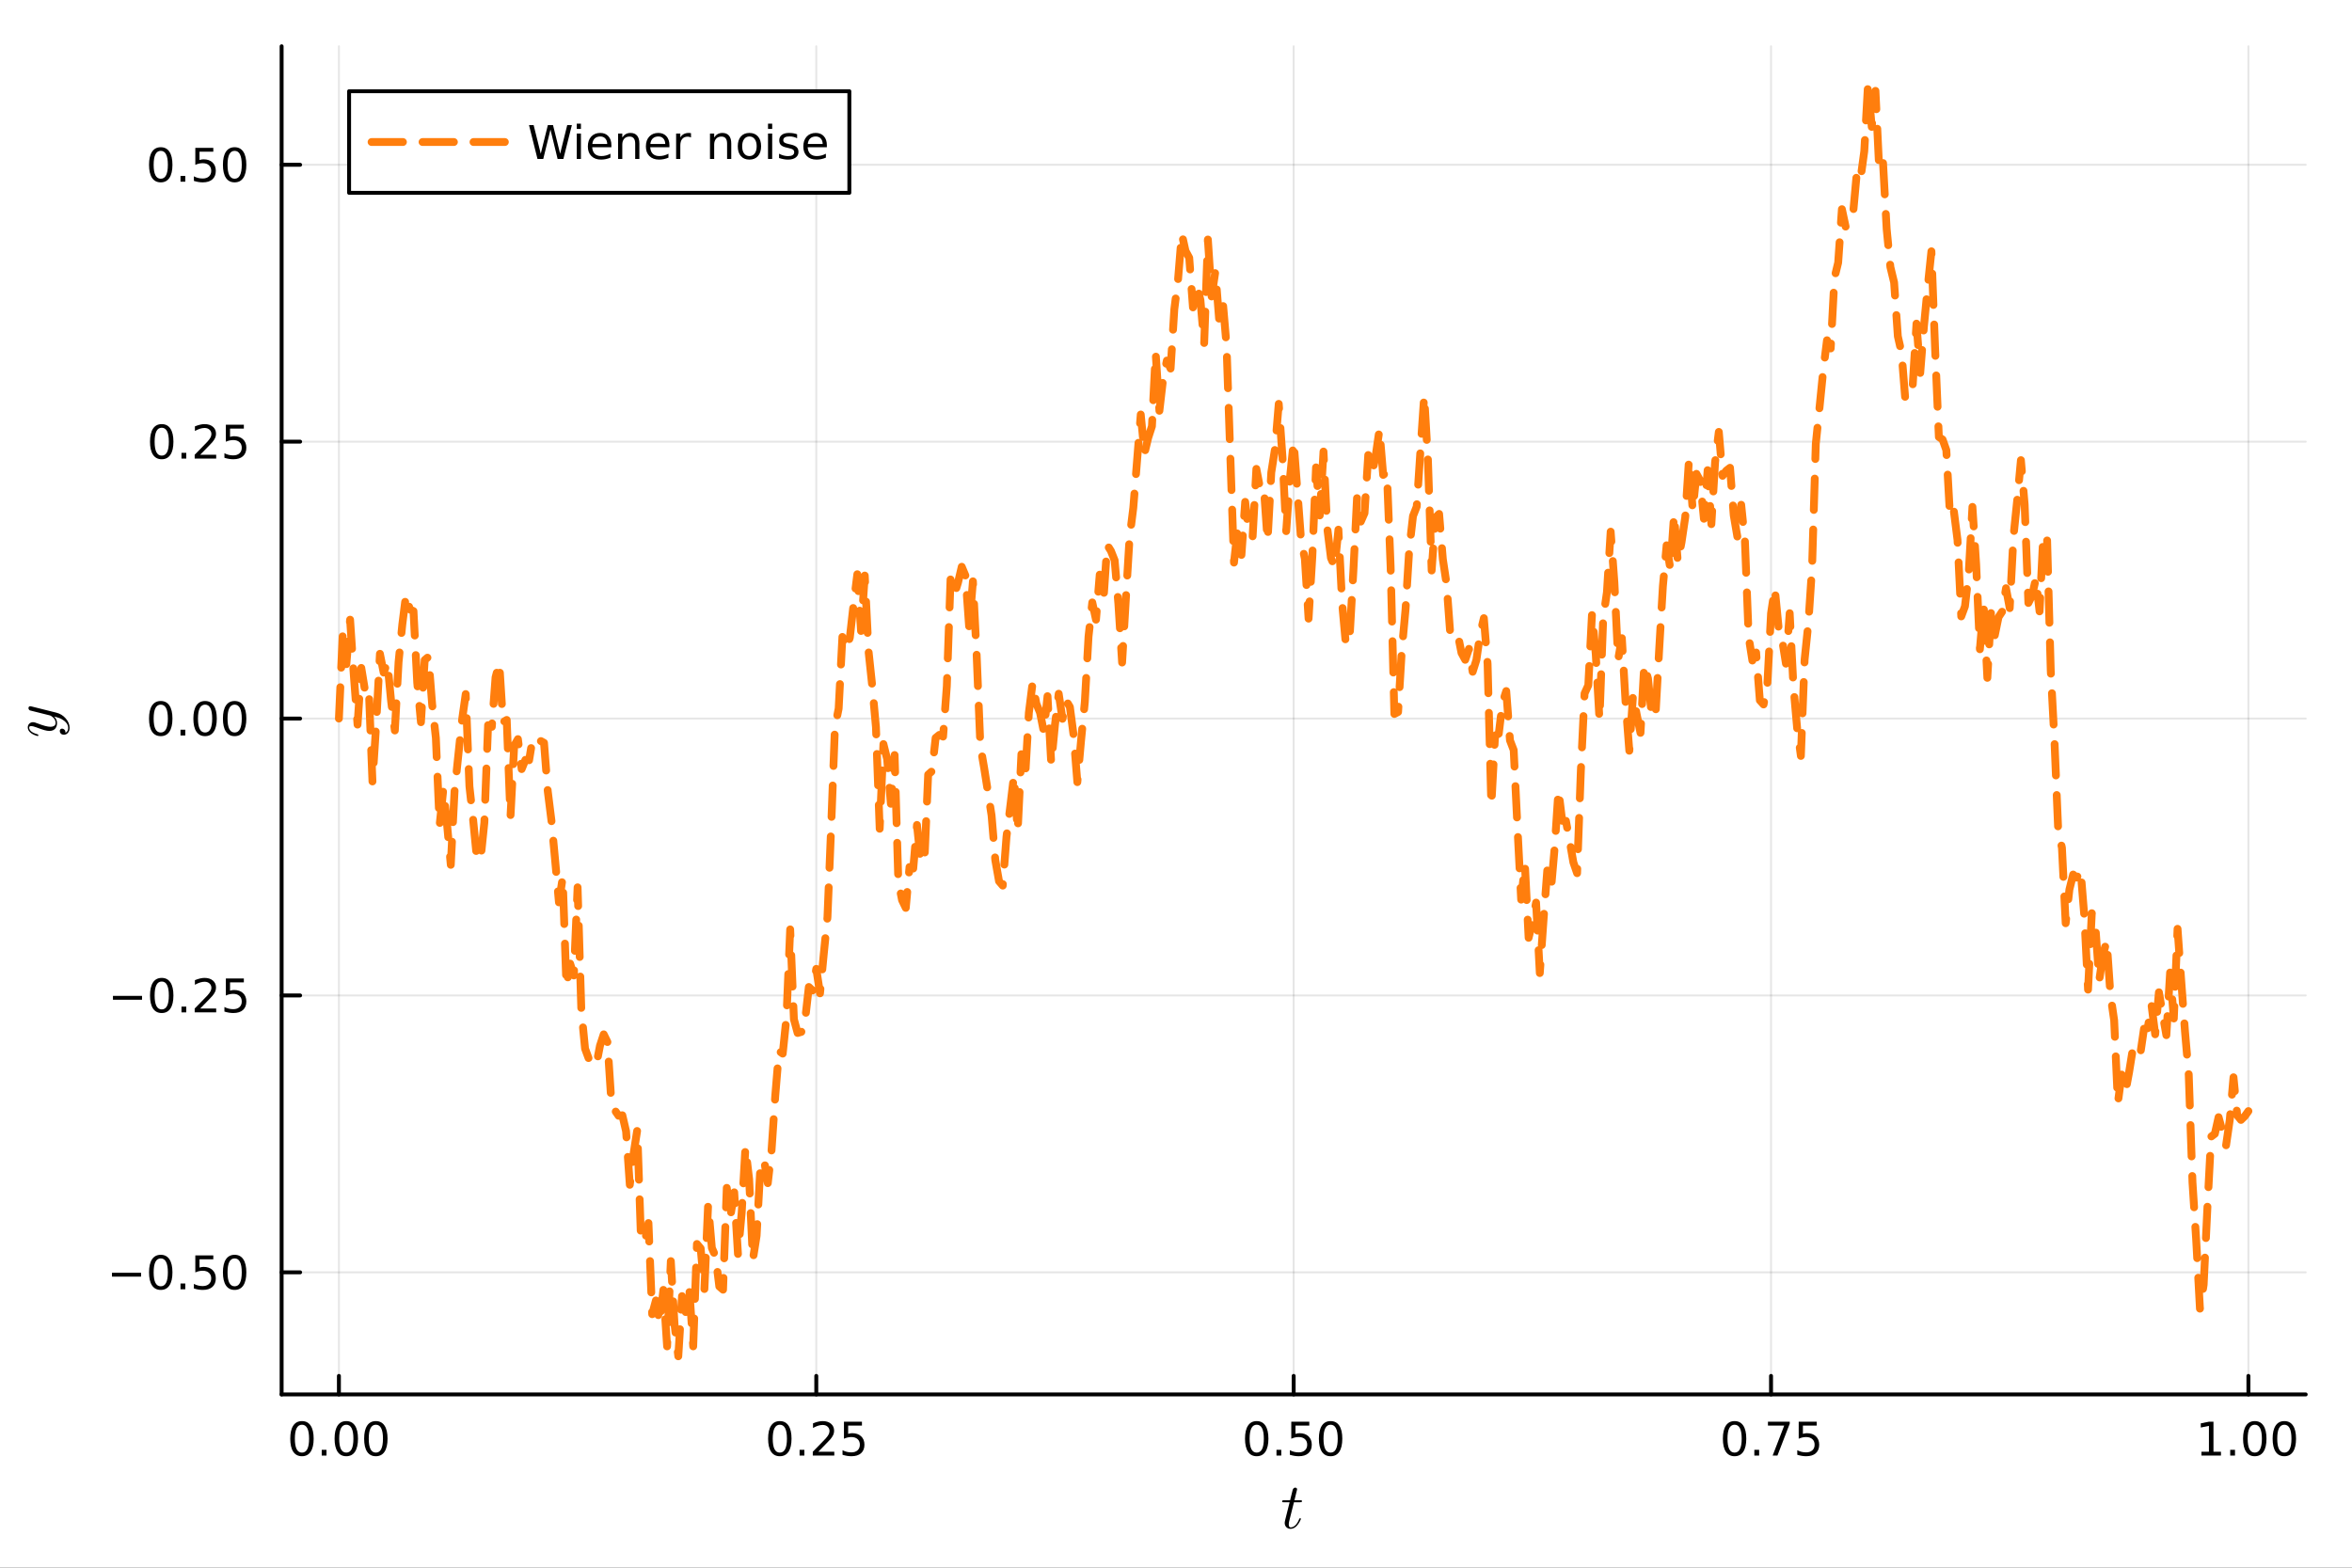 <?xml version="1.0" encoding="utf-8"?>
<svg xmlns="http://www.w3.org/2000/svg" xmlns:xlink="http://www.w3.org/1999/xlink" width="600" height="400" viewBox="0 0 2400 1600">
<rect x="0" y="0" width="2400" height="1600" fill="#333333" stroke="none"/>
<defs>
  <clipPath id="clip580">
    <rect x="0" y="0" width="2400" height="1600"/>
  </clipPath>
</defs>
<path clip-path="url(#clip580)" d="M0 1600 L2400 1600 L2400 0 L0 0  Z" fill="#ffffff" fill-rule="evenodd" fill-opacity="1"/>
<defs>
  <clipPath id="clip581">
    <rect x="480" y="0" width="1681" height="1600"/>
  </clipPath>
</defs>
<path clip-path="url(#clip580)" d="M287.366 1423.18 L2352.76 1423.18 L2352.76 47.244 L287.366 47.244  Z" fill="#ffffff" fill-rule="evenodd" fill-opacity="1"/>
<defs>
  <clipPath id="clip582">
    <rect x="287" y="47" width="2066" height="1377"/>
  </clipPath>
</defs>
<polyline clip-path="url(#clip582)" style="stroke:#000000; stroke-linecap:round; stroke-linejoin:round; stroke-width:2; stroke-opacity:0.1; fill:none" points="345.82,1423.18 345.82,47.244 "/>
<polyline clip-path="url(#clip582)" style="stroke:#000000; stroke-linecap:round; stroke-linejoin:round; stroke-width:2; stroke-opacity:0.1; fill:none" points="832.941,1423.18 832.941,47.244 "/>
<polyline clip-path="url(#clip582)" style="stroke:#000000; stroke-linecap:round; stroke-linejoin:round; stroke-width:2; stroke-opacity:0.1; fill:none" points="1320.06,1423.18 1320.06,47.244 "/>
<polyline clip-path="url(#clip582)" style="stroke:#000000; stroke-linecap:round; stroke-linejoin:round; stroke-width:2; stroke-opacity:0.1; fill:none" points="1807.18,1423.18 1807.18,47.244 "/>
<polyline clip-path="url(#clip582)" style="stroke:#000000; stroke-linecap:round; stroke-linejoin:round; stroke-width:2; stroke-opacity:0.1; fill:none" points="2294.3,1423.18 2294.3,47.244 "/>
<polyline clip-path="url(#clip582)" style="stroke:#000000; stroke-linecap:round; stroke-linejoin:round; stroke-width:2; stroke-opacity:0.1; fill:none" points="287.366,1298.56 2352.76,1298.56 "/>
<polyline clip-path="url(#clip582)" style="stroke:#000000; stroke-linecap:round; stroke-linejoin:round; stroke-width:2; stroke-opacity:0.1; fill:none" points="287.366,1015.96 2352.76,1015.96 "/>
<polyline clip-path="url(#clip582)" style="stroke:#000000; stroke-linecap:round; stroke-linejoin:round; stroke-width:2; stroke-opacity:0.1; fill:none" points="287.366,733.364 2352.76,733.364 "/>
<polyline clip-path="url(#clip582)" style="stroke:#000000; stroke-linecap:round; stroke-linejoin:round; stroke-width:2; stroke-opacity:0.1; fill:none" points="287.366,450.764 2352.76,450.764 "/>
<polyline clip-path="url(#clip582)" style="stroke:#000000; stroke-linecap:round; stroke-linejoin:round; stroke-width:2; stroke-opacity:0.1; fill:none" points="287.366,168.165 2352.76,168.165 "/>
<polyline clip-path="url(#clip580)" style="stroke:#000000; stroke-linecap:round; stroke-linejoin:round; stroke-width:4; stroke-opacity:1; fill:none" points="287.366,1423.18 2352.76,1423.18 "/>
<polyline clip-path="url(#clip580)" style="stroke:#000000; stroke-linecap:round; stroke-linejoin:round; stroke-width:4; stroke-opacity:1; fill:none" points="345.82,1423.18 345.82,1404.28 "/>
<polyline clip-path="url(#clip580)" style="stroke:#000000; stroke-linecap:round; stroke-linejoin:round; stroke-width:4; stroke-opacity:1; fill:none" points="832.941,1423.18 832.941,1404.28 "/>
<polyline clip-path="url(#clip580)" style="stroke:#000000; stroke-linecap:round; stroke-linejoin:round; stroke-width:4; stroke-opacity:1; fill:none" points="1320.06,1423.18 1320.06,1404.28 "/>
<polyline clip-path="url(#clip580)" style="stroke:#000000; stroke-linecap:round; stroke-linejoin:round; stroke-width:4; stroke-opacity:1; fill:none" points="1807.18,1423.18 1807.18,1404.28 "/>
<polyline clip-path="url(#clip580)" style="stroke:#000000; stroke-linecap:round; stroke-linejoin:round; stroke-width:4; stroke-opacity:1; fill:none" points="2294.3,1423.18 2294.3,1404.28 "/>
<path clip-path="url(#clip580)" d="M308.124 1454.1 Q304.513 1454.1 302.684 1457.66 Q300.878 1461.2 300.878 1468.33 Q300.878 1475.44 302.684 1479.01 Q304.513 1482.55 308.124 1482.55 Q311.758 1482.55 313.564 1479.01 Q315.392 1475.44 315.392 1468.33 Q315.392 1461.2 313.564 1457.66 Q311.758 1454.1 308.124 1454.1 M308.124 1450.39 Q313.934 1450.39 316.989 1455 Q320.068 1459.58 320.068 1468.33 Q320.068 1477.06 316.989 1481.67 Q313.934 1486.25 308.124 1486.25 Q302.314 1486.25 299.235 1481.67 Q296.179 1477.06 296.179 1468.33 Q296.179 1459.58 299.235 1455 Q302.314 1450.39 308.124 1450.39 Z" fill="#000000" fill-rule="nonzero" fill-opacity="1" /><path clip-path="url(#clip580)" d="M328.286 1479.7 L333.17 1479.7 L333.17 1485.58 L328.286 1485.58 L328.286 1479.7 Z" fill="#000000" fill-rule="nonzero" fill-opacity="1" /><path clip-path="url(#clip580)" d="M353.355 1454.1 Q349.744 1454.1 347.915 1457.66 Q346.11 1461.2 346.11 1468.33 Q346.11 1475.44 347.915 1479.01 Q349.744 1482.55 353.355 1482.55 Q356.989 1482.55 358.795 1479.01 Q360.623 1475.44 360.623 1468.33 Q360.623 1461.2 358.795 1457.66 Q356.989 1454.1 353.355 1454.1 M353.355 1450.39 Q359.165 1450.39 362.221 1455 Q365.299 1459.58 365.299 1468.33 Q365.299 1477.06 362.221 1481.67 Q359.165 1486.25 353.355 1486.25 Q347.545 1486.25 344.466 1481.67 Q341.411 1477.06 341.411 1468.33 Q341.411 1459.58 344.466 1455 Q347.545 1450.39 353.355 1450.39 Z" fill="#000000" fill-rule="nonzero" fill-opacity="1" /><path clip-path="url(#clip580)" d="M383.517 1454.1 Q379.906 1454.1 378.077 1457.66 Q376.272 1461.2 376.272 1468.33 Q376.272 1475.44 378.077 1479.01 Q379.906 1482.55 383.517 1482.55 Q387.151 1482.55 388.957 1479.01 Q390.785 1475.44 390.785 1468.33 Q390.785 1461.2 388.957 1457.66 Q387.151 1454.1 383.517 1454.1 M383.517 1450.39 Q389.327 1450.39 392.383 1455 Q395.461 1459.58 395.461 1468.33 Q395.461 1477.06 392.383 1481.67 Q389.327 1486.25 383.517 1486.25 Q377.707 1486.25 374.628 1481.67 Q371.573 1477.06 371.573 1468.33 Q371.573 1459.58 374.628 1455 Q377.707 1450.39 383.517 1450.39 Z" fill="#000000" fill-rule="nonzero" fill-opacity="1" /><path clip-path="url(#clip580)" d="M795.742 1454.1 Q792.131 1454.1 790.302 1457.66 Q788.496 1461.2 788.496 1468.33 Q788.496 1475.44 790.302 1479.01 Q792.131 1482.55 795.742 1482.55 Q799.376 1482.55 801.182 1479.01 Q803.01 1475.44 803.01 1468.33 Q803.01 1461.2 801.182 1457.66 Q799.376 1454.1 795.742 1454.1 M795.742 1450.39 Q801.552 1450.39 804.607 1455 Q807.686 1459.58 807.686 1468.33 Q807.686 1477.06 804.607 1481.67 Q801.552 1486.25 795.742 1486.25 Q789.932 1486.25 786.853 1481.67 Q783.797 1477.06 783.797 1468.33 Q783.797 1459.58 786.853 1455 Q789.932 1450.39 795.742 1450.39 Z" fill="#000000" fill-rule="nonzero" fill-opacity="1" /><path clip-path="url(#clip580)" d="M815.904 1479.7 L820.788 1479.7 L820.788 1485.58 L815.904 1485.58 L815.904 1479.7 Z" fill="#000000" fill-rule="nonzero" fill-opacity="1" /><path clip-path="url(#clip580)" d="M835.001 1481.64 L851.32 1481.64 L851.32 1485.58 L829.376 1485.58 L829.376 1481.64 Q832.038 1478.89 836.621 1474.26 Q841.228 1469.61 842.408 1468.27 Q844.654 1465.74 845.533 1464.01 Q846.436 1462.25 846.436 1460.56 Q846.436 1457.8 844.491 1456.07 Q842.57 1454.33 839.468 1454.33 Q837.269 1454.33 834.816 1455.09 Q832.385 1455.86 829.607 1457.41 L829.607 1452.69 Q832.431 1451.55 834.885 1450.97 Q837.339 1450.39 839.376 1450.39 Q844.746 1450.39 847.941 1453.08 Q851.135 1455.77 851.135 1460.26 Q851.135 1462.39 850.325 1464.31 Q849.538 1466.2 847.431 1468.8 Q846.853 1469.47 843.751 1472.69 Q840.649 1475.88 835.001 1481.64 Z" fill="#000000" fill-rule="nonzero" fill-opacity="1" /><path clip-path="url(#clip580)" d="M861.181 1451.02 L879.538 1451.02 L879.538 1454.96 L865.464 1454.96 L865.464 1463.43 Q866.482 1463.08 867.501 1462.92 Q868.519 1462.73 869.538 1462.73 Q875.325 1462.73 878.704 1465.9 Q882.084 1469.08 882.084 1474.49 Q882.084 1480.07 878.612 1483.17 Q875.139 1486.25 868.82 1486.25 Q866.644 1486.25 864.376 1485.88 Q862.13 1485.51 859.723 1484.77 L859.723 1480.07 Q861.806 1481.2 864.028 1481.76 Q866.251 1482.32 868.727 1482.32 Q872.732 1482.32 875.07 1480.21 Q877.408 1478.1 877.408 1474.49 Q877.408 1470.88 875.07 1468.77 Q872.732 1466.67 868.727 1466.67 Q866.852 1466.67 864.977 1467.08 Q863.126 1467.5 861.181 1468.38 L861.181 1451.02 Z" fill="#000000" fill-rule="nonzero" fill-opacity="1" /><path clip-path="url(#clip580)" d="M1282.36 1454.1 Q1278.75 1454.1 1276.92 1457.66 Q1275.12 1461.2 1275.12 1468.33 Q1275.12 1475.44 1276.92 1479.01 Q1278.75 1482.55 1282.36 1482.55 Q1286 1482.55 1287.8 1479.01 Q1289.63 1475.44 1289.63 1468.33 Q1289.63 1461.2 1287.8 1457.66 Q1286 1454.1 1282.36 1454.1 M1282.36 1450.39 Q1288.17 1450.39 1291.23 1455 Q1294.31 1459.58 1294.31 1468.33 Q1294.31 1477.06 1291.23 1481.67 Q1288.17 1486.25 1282.36 1486.25 Q1276.55 1486.25 1273.48 1481.67 Q1270.42 1477.06 1270.42 1468.33 Q1270.42 1459.58 1273.48 1455 Q1276.55 1450.39 1282.36 1450.39 Z" fill="#000000" fill-rule="nonzero" fill-opacity="1" /><path clip-path="url(#clip580)" d="M1302.53 1479.7 L1307.41 1479.7 L1307.41 1485.58 L1302.53 1485.58 L1302.53 1479.7 Z" fill="#000000" fill-rule="nonzero" fill-opacity="1" /><path clip-path="url(#clip580)" d="M1317.64 1451.02 L1336 1451.02 L1336 1454.96 L1321.92 1454.96 L1321.92 1463.43 Q1322.94 1463.08 1323.96 1462.92 Q1324.98 1462.73 1326 1462.73 Q1331.79 1462.73 1335.16 1465.9 Q1338.54 1469.08 1338.54 1474.49 Q1338.54 1480.07 1335.07 1483.17 Q1331.6 1486.25 1325.28 1486.25 Q1323.1 1486.25 1320.84 1485.88 Q1318.59 1485.51 1316.18 1484.77 L1316.18 1480.07 Q1318.27 1481.2 1320.49 1481.76 Q1322.71 1482.32 1325.19 1482.32 Q1329.19 1482.32 1331.53 1480.21 Q1333.87 1478.1 1333.87 1474.49 Q1333.87 1470.88 1331.53 1468.77 Q1329.19 1466.67 1325.19 1466.67 Q1323.31 1466.67 1321.44 1467.08 Q1319.59 1467.5 1317.64 1468.38 L1317.64 1451.02 Z" fill="#000000" fill-rule="nonzero" fill-opacity="1" /><path clip-path="url(#clip580)" d="M1357.76 1454.1 Q1354.15 1454.1 1352.32 1457.66 Q1350.51 1461.2 1350.51 1468.33 Q1350.51 1475.44 1352.32 1479.01 Q1354.15 1482.55 1357.76 1482.55 Q1361.39 1482.55 1363.2 1479.01 Q1365.03 1475.44 1365.03 1468.33 Q1365.03 1461.2 1363.2 1457.66 Q1361.39 1454.1 1357.76 1454.1 M1357.76 1450.39 Q1363.57 1450.39 1366.62 1455 Q1369.7 1459.58 1369.7 1468.33 Q1369.7 1477.06 1366.62 1481.67 Q1363.57 1486.25 1357.76 1486.25 Q1351.95 1486.25 1348.87 1481.67 Q1345.81 1477.06 1345.81 1468.33 Q1345.81 1459.58 1348.87 1455 Q1351.95 1450.39 1357.76 1450.39 Z" fill="#000000" fill-rule="nonzero" fill-opacity="1" /><path clip-path="url(#clip580)" d="M1769.98 1454.1 Q1766.37 1454.1 1764.54 1457.66 Q1762.74 1461.2 1762.74 1468.33 Q1762.74 1475.44 1764.54 1479.01 Q1766.37 1482.55 1769.98 1482.55 Q1773.62 1482.55 1775.42 1479.01 Q1777.25 1475.44 1777.25 1468.33 Q1777.25 1461.2 1775.42 1457.66 Q1773.62 1454.1 1769.98 1454.1 M1769.98 1450.39 Q1775.79 1450.39 1778.85 1455 Q1781.93 1459.58 1781.93 1468.33 Q1781.93 1477.06 1778.85 1481.67 Q1775.79 1486.25 1769.98 1486.25 Q1764.17 1486.25 1761.09 1481.67 Q1758.04 1477.06 1758.04 1468.33 Q1758.04 1459.58 1761.09 1455 Q1764.17 1450.39 1769.98 1450.39 Z" fill="#000000" fill-rule="nonzero" fill-opacity="1" /><path clip-path="url(#clip580)" d="M1790.14 1479.7 L1795.03 1479.7 L1795.03 1485.58 L1790.14 1485.58 L1790.14 1479.7 Z" fill="#000000" fill-rule="nonzero" fill-opacity="1" /><path clip-path="url(#clip580)" d="M1804.03 1451.02 L1826.26 1451.02 L1826.26 1453.01 L1813.71 1485.58 L1808.82 1485.58 L1820.63 1454.96 L1804.03 1454.96 L1804.03 1451.02 Z" fill="#000000" fill-rule="nonzero" fill-opacity="1" /><path clip-path="url(#clip580)" d="M1835.42 1451.02 L1853.78 1451.02 L1853.78 1454.96 L1839.7 1454.96 L1839.7 1463.43 Q1840.72 1463.08 1841.74 1462.92 Q1842.76 1462.73 1843.78 1462.73 Q1849.57 1462.73 1852.94 1465.9 Q1856.32 1469.08 1856.32 1474.49 Q1856.32 1480.07 1852.85 1483.17 Q1849.38 1486.25 1843.06 1486.25 Q1840.88 1486.25 1838.62 1485.88 Q1836.37 1485.51 1833.96 1484.77 L1833.96 1480.07 Q1836.05 1481.2 1838.27 1481.76 Q1840.49 1482.32 1842.97 1482.32 Q1846.97 1482.32 1849.31 1480.21 Q1851.65 1478.1 1851.65 1474.49 Q1851.65 1470.88 1849.31 1468.77 Q1846.97 1466.67 1842.97 1466.67 Q1841.09 1466.67 1839.22 1467.08 Q1837.37 1467.5 1835.42 1468.38 L1835.42 1451.02 Z" fill="#000000" fill-rule="nonzero" fill-opacity="1" /><path clip-path="url(#clip580)" d="M2246.37 1481.64 L2254.01 1481.64 L2254.01 1455.28 L2245.7 1456.95 L2245.7 1452.69 L2253.97 1451.02 L2258.64 1451.02 L2258.64 1481.64 L2266.28 1481.64 L2266.28 1485.58 L2246.37 1485.58 L2246.37 1481.64 Z" fill="#000000" fill-rule="nonzero" fill-opacity="1" /><path clip-path="url(#clip580)" d="M2275.73 1479.7 L2280.61 1479.7 L2280.61 1485.58 L2275.73 1485.58 L2275.73 1479.7 Z" fill="#000000" fill-rule="nonzero" fill-opacity="1" /><path clip-path="url(#clip580)" d="M2300.79 1454.1 Q2297.18 1454.1 2295.35 1457.66 Q2293.55 1461.2 2293.55 1468.33 Q2293.55 1475.44 2295.35 1479.01 Q2297.18 1482.55 2300.79 1482.55 Q2304.43 1482.55 2306.23 1479.01 Q2308.06 1475.44 2308.06 1468.33 Q2308.06 1461.2 2306.23 1457.66 Q2304.43 1454.1 2300.79 1454.1 M2300.79 1450.39 Q2306.6 1450.39 2309.66 1455 Q2312.74 1459.58 2312.74 1468.33 Q2312.74 1477.06 2309.66 1481.67 Q2306.6 1486.25 2300.79 1486.25 Q2294.98 1486.25 2291.91 1481.67 Q2288.85 1477.06 2288.85 1468.33 Q2288.85 1459.58 2291.91 1455 Q2294.98 1450.39 2300.79 1450.39 Z" fill="#000000" fill-rule="nonzero" fill-opacity="1" /><path clip-path="url(#clip580)" d="M2330.96 1454.1 Q2327.35 1454.1 2325.52 1457.66 Q2323.71 1461.2 2323.71 1468.33 Q2323.71 1475.44 2325.52 1479.01 Q2327.35 1482.55 2330.96 1482.55 Q2334.59 1482.55 2336.4 1479.01 Q2338.22 1475.44 2338.22 1468.33 Q2338.22 1461.2 2336.4 1457.66 Q2334.59 1454.1 2330.96 1454.1 M2330.96 1450.39 Q2336.77 1450.39 2339.82 1455 Q2342.9 1459.58 2342.9 1468.33 Q2342.9 1477.06 2339.82 1481.67 Q2336.77 1486.25 2330.96 1486.25 Q2325.15 1486.25 2322.07 1481.67 Q2319.01 1477.06 2319.01 1468.33 Q2319.01 1459.58 2322.07 1455 Q2325.15 1450.39 2330.96 1450.39 Z" fill="#000000" fill-rule="nonzero" fill-opacity="1" /><path clip-path="url(#clip580)" d="M1328.53 1531.91 Q1328.53 1532.81 1328.11 1533.04 Q1327.69 1533.23 1326.54 1533.23 L1320.35 1533.23 L1315.46 1552.69 Q1315.07 1554.39 1315.07 1555.84 Q1315.07 1557.45 1315.55 1558.16 Q1316.07 1558.87 1317.13 1558.87 Q1319.22 1558.87 1321.48 1556.97 Q1323.77 1555.07 1325.7 1550.43 Q1325.96 1549.82 1326.08 1549.69 Q1326.25 1549.53 1326.66 1549.53 Q1327.47 1549.53 1327.47 1550.17 Q1327.47 1550.4 1327.02 1551.43 Q1326.6 1552.46 1325.67 1553.97 Q1324.76 1555.49 1323.57 1556.9 Q1322.41 1558.32 1320.64 1559.35 Q1318.87 1560.35 1316.97 1560.35 Q1314.3 1560.35 1312.59 1558.64 Q1310.92 1556.94 1310.92 1554.26 Q1310.92 1553.39 1311.59 1550.62 Q1312.27 1547.82 1315.94 1533.23 L1310.11 1533.23 Q1309.31 1533.23 1308.98 1533.2 Q1308.69 1533.17 1308.47 1533.01 Q1308.27 1532.81 1308.27 1532.43 Q1308.27 1531.82 1308.53 1531.56 Q1308.79 1531.27 1309.11 1531.24 Q1309.47 1531.17 1310.27 1531.17 L1316.45 1531.17 L1319.03 1520.71 Q1319.29 1519.67 1319.93 1519.09 Q1320.61 1518.48 1321 1518.42 Q1321.38 1518.32 1321.67 1518.32 Q1322.54 1518.32 1323.06 1518.81 Q1323.57 1519.26 1323.57 1520.09 Q1323.57 1520.54 1320.87 1531.17 L1326.66 1531.17 Q1327.4 1531.17 1327.69 1531.2 Q1328.02 1531.24 1328.27 1531.4 Q1328.53 1531.56 1328.53 1531.91 Z" fill="#000000" fill-rule="nonzero" fill-opacity="1" /><polyline clip-path="url(#clip580)" style="stroke:#000000; stroke-linecap:round; stroke-linejoin:round; stroke-width:4; stroke-opacity:1; fill:none" points="287.366,1423.18 287.366,47.244 "/>
<polyline clip-path="url(#clip580)" style="stroke:#000000; stroke-linecap:round; stroke-linejoin:round; stroke-width:4; stroke-opacity:1; fill:none" points="287.366,1298.56 306.264,1298.56 "/>
<polyline clip-path="url(#clip580)" style="stroke:#000000; stroke-linecap:round; stroke-linejoin:round; stroke-width:4; stroke-opacity:1; fill:none" points="287.366,1015.96 306.264,1015.96 "/>
<polyline clip-path="url(#clip580)" style="stroke:#000000; stroke-linecap:round; stroke-linejoin:round; stroke-width:4; stroke-opacity:1; fill:none" points="287.366,733.364 306.264,733.364 "/>
<polyline clip-path="url(#clip580)" style="stroke:#000000; stroke-linecap:round; stroke-linejoin:round; stroke-width:4; stroke-opacity:1; fill:none" points="287.366,450.764 306.264,450.764 "/>
<polyline clip-path="url(#clip580)" style="stroke:#000000; stroke-linecap:round; stroke-linejoin:round; stroke-width:4; stroke-opacity:1; fill:none" points="287.366,168.165 306.264,168.165 "/>
<path clip-path="url(#clip580)" d="M114.26 1299.01 L143.936 1299.01 L143.936 1302.95 L114.26 1302.95 L114.26 1299.01 Z" fill="#000000" fill-rule="nonzero" fill-opacity="1" /><path clip-path="url(#clip580)" d="M164.028 1284.36 Q160.417 1284.36 158.589 1287.93 Q156.783 1291.47 156.783 1298.6 Q156.783 1305.7 158.589 1309.27 Q160.417 1312.81 164.028 1312.81 Q167.663 1312.81 169.468 1309.27 Q171.297 1305.7 171.297 1298.6 Q171.297 1291.47 169.468 1287.93 Q167.663 1284.36 164.028 1284.36 M164.028 1280.66 Q169.839 1280.66 172.894 1285.26 Q175.973 1289.85 175.973 1298.6 Q175.973 1307.32 172.894 1311.93 Q169.839 1316.51 164.028 1316.51 Q158.218 1316.51 155.14 1311.93 Q152.084 1307.32 152.084 1298.6 Q152.084 1289.85 155.14 1285.26 Q158.218 1280.66 164.028 1280.66 Z" fill="#000000" fill-rule="nonzero" fill-opacity="1" /><path clip-path="url(#clip580)" d="M184.19 1309.96 L189.075 1309.96 L189.075 1315.84 L184.19 1315.84 L184.19 1309.96 Z" fill="#000000" fill-rule="nonzero" fill-opacity="1" /><path clip-path="url(#clip580)" d="M199.306 1281.28 L217.662 1281.28 L217.662 1285.22 L203.588 1285.22 L203.588 1293.69 Q204.607 1293.34 205.625 1293.18 Q206.644 1292.99 207.662 1292.99 Q213.449 1292.99 216.829 1296.17 Q220.209 1299.34 220.209 1304.75 Q220.209 1310.33 216.736 1313.43 Q213.264 1316.51 206.945 1316.51 Q204.769 1316.51 202.5 1316.14 Q200.255 1315.77 197.848 1315.03 L197.848 1310.33 Q199.931 1311.47 202.153 1312.02 Q204.375 1312.58 206.852 1312.58 Q210.857 1312.58 213.195 1310.47 Q215.533 1308.37 215.533 1304.75 Q215.533 1301.14 213.195 1299.04 Q210.857 1296.93 206.852 1296.93 Q204.977 1296.93 203.102 1297.35 Q201.25 1297.76 199.306 1298.64 L199.306 1281.28 Z" fill="#000000" fill-rule="nonzero" fill-opacity="1" /><path clip-path="url(#clip580)" d="M239.422 1284.36 Q235.81 1284.36 233.982 1287.93 Q232.176 1291.47 232.176 1298.6 Q232.176 1305.7 233.982 1309.27 Q235.81 1312.81 239.422 1312.81 Q243.056 1312.81 244.861 1309.27 Q246.69 1305.7 246.69 1298.6 Q246.69 1291.47 244.861 1287.93 Q243.056 1284.36 239.422 1284.36 M239.422 1280.66 Q245.232 1280.66 248.287 1285.26 Q251.366 1289.85 251.366 1298.6 Q251.366 1307.32 248.287 1311.93 Q245.232 1316.51 239.422 1316.51 Q233.611 1316.51 230.533 1311.93 Q227.477 1307.32 227.477 1298.6 Q227.477 1289.85 230.533 1285.26 Q233.611 1280.66 239.422 1280.66 Z" fill="#000000" fill-rule="nonzero" fill-opacity="1" /><path clip-path="url(#clip580)" d="M115.256 1016.41 L144.931 1016.41 L144.931 1020.35 L115.256 1020.35 L115.256 1016.41 Z" fill="#000000" fill-rule="nonzero" fill-opacity="1" /><path clip-path="url(#clip580)" d="M165.024 1001.76 Q161.413 1001.76 159.584 1005.33 Q157.778 1008.87 157.778 1016 Q157.778 1023.1 159.584 1026.67 Q161.413 1030.21 165.024 1030.21 Q168.658 1030.21 170.464 1026.67 Q172.292 1023.1 172.292 1016 Q172.292 1008.87 170.464 1005.33 Q168.658 1001.76 165.024 1001.76 M165.024 998.058 Q170.834 998.058 173.889 1002.66 Q176.968 1007.25 176.968 1016 Q176.968 1024.72 173.889 1029.33 Q170.834 1033.91 165.024 1033.91 Q159.214 1033.91 156.135 1029.33 Q153.079 1024.72 153.079 1016 Q153.079 1007.25 156.135 1002.66 Q159.214 998.058 165.024 998.058 Z" fill="#000000" fill-rule="nonzero" fill-opacity="1" /><path clip-path="url(#clip580)" d="M185.186 1027.36 L190.07 1027.36 L190.07 1033.24 L185.186 1033.24 L185.186 1027.36 Z" fill="#000000" fill-rule="nonzero" fill-opacity="1" /><path clip-path="url(#clip580)" d="M204.283 1029.31 L220.602 1029.31 L220.602 1033.24 L198.658 1033.24 L198.658 1029.31 Q201.32 1026.55 205.903 1021.92 Q210.51 1017.27 211.69 1015.93 Q213.936 1013.4 214.815 1011.67 Q215.718 1009.91 215.718 1008.22 Q215.718 1005.47 213.774 1003.73 Q211.852 1001.99 208.75 1001.99 Q206.551 1001.99 204.098 1002.76 Q201.667 1003.52 198.889 1005.07 L198.889 1000.35 Q201.713 999.215 204.167 998.636 Q206.621 998.058 208.658 998.058 Q214.028 998.058 217.223 1000.74 Q220.417 1003.43 220.417 1007.92 Q220.417 1010.05 219.607 1011.97 Q218.82 1013.87 216.713 1016.46 Q216.135 1017.13 213.033 1020.35 Q209.931 1023.54 204.283 1029.31 Z" fill="#000000" fill-rule="nonzero" fill-opacity="1" /><path clip-path="url(#clip580)" d="M230.463 998.683 L248.82 998.683 L248.82 1002.62 L234.746 1002.62 L234.746 1011.09 Q235.764 1010.74 236.783 1010.58 Q237.801 1010.4 238.82 1010.4 Q244.607 1010.4 247.986 1013.57 Q251.366 1016.74 251.366 1022.15 Q251.366 1027.73 247.894 1030.84 Q244.421 1033.91 238.102 1033.91 Q235.926 1033.91 233.658 1033.54 Q231.412 1033.17 229.005 1032.43 L229.005 1027.73 Q231.088 1028.87 233.31 1029.42 Q235.533 1029.98 238.009 1029.98 Q242.014 1029.98 244.352 1027.87 Q246.69 1025.77 246.69 1022.15 Q246.69 1018.54 244.352 1016.44 Q242.014 1014.33 238.009 1014.33 Q236.135 1014.33 234.26 1014.75 Q232.408 1015.16 230.463 1016.04 L230.463 998.683 Z" fill="#000000" fill-rule="nonzero" fill-opacity="1" /><path clip-path="url(#clip580)" d="M164.028 719.162 Q160.417 719.162 158.589 722.727 Q156.783 726.269 156.783 733.398 Q156.783 740.505 158.589 744.069 Q160.417 747.611 164.028 747.611 Q167.663 747.611 169.468 744.069 Q171.297 740.505 171.297 733.398 Q171.297 726.269 169.468 722.727 Q167.663 719.162 164.028 719.162 M164.028 715.459 Q169.839 715.459 172.894 720.065 Q175.973 724.648 175.973 733.398 Q175.973 742.125 172.894 746.731 Q169.839 751.315 164.028 751.315 Q158.218 751.315 155.14 746.731 Q152.084 742.125 152.084 733.398 Q152.084 724.648 155.14 720.065 Q158.218 715.459 164.028 715.459 Z" fill="#000000" fill-rule="nonzero" fill-opacity="1" /><path clip-path="url(#clip580)" d="M184.19 744.764 L189.075 744.764 L189.075 750.644 L184.19 750.644 L184.19 744.764 Z" fill="#000000" fill-rule="nonzero" fill-opacity="1" /><path clip-path="url(#clip580)" d="M209.26 719.162 Q205.649 719.162 203.82 722.727 Q202.014 726.269 202.014 733.398 Q202.014 740.505 203.82 744.069 Q205.649 747.611 209.26 747.611 Q212.894 747.611 214.699 744.069 Q216.528 740.505 216.528 733.398 Q216.528 726.269 214.699 722.727 Q212.894 719.162 209.26 719.162 M209.26 715.459 Q215.07 715.459 218.125 720.065 Q221.204 724.648 221.204 733.398 Q221.204 742.125 218.125 746.731 Q215.07 751.315 209.26 751.315 Q203.449 751.315 200.371 746.731 Q197.315 742.125 197.315 733.398 Q197.315 724.648 200.371 720.065 Q203.449 715.459 209.26 715.459 Z" fill="#000000" fill-rule="nonzero" fill-opacity="1" /><path clip-path="url(#clip580)" d="M239.422 719.162 Q235.81 719.162 233.982 722.727 Q232.176 726.269 232.176 733.398 Q232.176 740.505 233.982 744.069 Q235.81 747.611 239.422 747.611 Q243.056 747.611 244.861 744.069 Q246.69 740.505 246.69 733.398 Q246.69 726.269 244.861 722.727 Q243.056 719.162 239.422 719.162 M239.422 715.459 Q245.232 715.459 248.287 720.065 Q251.366 724.648 251.366 733.398 Q251.366 742.125 248.287 746.731 Q245.232 751.315 239.422 751.315 Q233.611 751.315 230.533 746.731 Q227.477 742.125 227.477 733.398 Q227.477 724.648 230.533 720.065 Q233.611 715.459 239.422 715.459 Z" fill="#000000" fill-rule="nonzero" fill-opacity="1" /><path clip-path="url(#clip580)" d="M165.024 436.563 Q161.413 436.563 159.584 440.128 Q157.778 443.669 157.778 450.799 Q157.778 457.905 159.584 461.47 Q161.413 465.012 165.024 465.012 Q168.658 465.012 170.464 461.47 Q172.292 457.905 172.292 450.799 Q172.292 443.669 170.464 440.128 Q168.658 436.563 165.024 436.563 M165.024 432.859 Q170.834 432.859 173.889 437.466 Q176.968 442.049 176.968 450.799 Q176.968 459.526 173.889 464.132 Q170.834 468.716 165.024 468.716 Q159.214 468.716 156.135 464.132 Q153.079 459.526 153.079 450.799 Q153.079 442.049 156.135 437.466 Q159.214 432.859 165.024 432.859 Z" fill="#000000" fill-rule="nonzero" fill-opacity="1" /><path clip-path="url(#clip580)" d="M185.186 462.165 L190.07 462.165 L190.07 468.044 L185.186 468.044 L185.186 462.165 Z" fill="#000000" fill-rule="nonzero" fill-opacity="1" /><path clip-path="url(#clip580)" d="M204.283 464.109 L220.602 464.109 L220.602 468.044 L198.658 468.044 L198.658 464.109 Q201.32 461.354 205.903 456.725 Q210.51 452.072 211.69 450.73 Q213.936 448.206 214.815 446.47 Q215.718 444.711 215.718 443.021 Q215.718 440.267 213.774 438.531 Q211.852 436.794 208.75 436.794 Q206.551 436.794 204.098 437.558 Q201.667 438.322 198.889 439.873 L198.889 435.151 Q201.713 434.017 204.167 433.438 Q206.621 432.859 208.658 432.859 Q214.028 432.859 217.223 435.544 Q220.417 438.23 220.417 442.72 Q220.417 444.85 219.607 446.771 Q218.82 448.669 216.713 451.262 Q216.135 451.933 213.033 455.151 Q209.931 458.345 204.283 464.109 Z" fill="#000000" fill-rule="nonzero" fill-opacity="1" /><path clip-path="url(#clip580)" d="M230.463 433.484 L248.82 433.484 L248.82 437.419 L234.746 437.419 L234.746 445.892 Q235.764 445.544 236.783 445.382 Q237.801 445.197 238.82 445.197 Q244.607 445.197 247.986 448.368 Q251.366 451.54 251.366 456.956 Q251.366 462.535 247.894 465.637 Q244.421 468.716 238.102 468.716 Q235.926 468.716 233.658 468.345 Q231.412 467.975 229.005 467.234 L229.005 462.535 Q231.088 463.669 233.31 464.225 Q235.533 464.78 238.009 464.78 Q242.014 464.78 244.352 462.674 Q246.69 460.567 246.69 456.956 Q246.69 453.345 244.352 451.239 Q242.014 449.132 238.009 449.132 Q236.135 449.132 234.26 449.549 Q232.408 449.966 230.463 450.845 L230.463 433.484 Z" fill="#000000" fill-rule="nonzero" fill-opacity="1" /><path clip-path="url(#clip580)" d="M164.028 153.964 Q160.417 153.964 158.589 157.529 Q156.783 161.07 156.783 168.2 Q156.783 175.306 158.589 178.871 Q160.417 182.413 164.028 182.413 Q167.663 182.413 169.468 178.871 Q171.297 175.306 171.297 168.2 Q171.297 161.07 169.468 157.529 Q167.663 153.964 164.028 153.964 M164.028 150.26 Q169.839 150.26 172.894 154.866 Q175.973 159.45 175.973 168.2 Q175.973 176.927 172.894 181.533 Q169.839 186.116 164.028 186.116 Q158.218 186.116 155.14 181.533 Q152.084 176.927 152.084 168.2 Q152.084 159.45 155.14 154.866 Q158.218 150.26 164.028 150.26 Z" fill="#000000" fill-rule="nonzero" fill-opacity="1" /><path clip-path="url(#clip580)" d="M184.19 179.565 L189.075 179.565 L189.075 185.445 L184.19 185.445 L184.19 179.565 Z" fill="#000000" fill-rule="nonzero" fill-opacity="1" /><path clip-path="url(#clip580)" d="M199.306 150.885 L217.662 150.885 L217.662 154.82 L203.588 154.82 L203.588 163.292 Q204.607 162.945 205.625 162.783 Q206.644 162.598 207.662 162.598 Q213.449 162.598 216.829 165.769 Q220.209 168.94 220.209 174.357 Q220.209 179.936 216.736 183.038 Q213.264 186.116 206.945 186.116 Q204.769 186.116 202.5 185.746 Q200.255 185.376 197.848 184.635 L197.848 179.936 Q199.931 181.07 202.153 181.626 Q204.375 182.181 206.852 182.181 Q210.857 182.181 213.195 180.075 Q215.533 177.968 215.533 174.357 Q215.533 170.746 213.195 168.64 Q210.857 166.533 206.852 166.533 Q204.977 166.533 203.102 166.95 Q201.25 167.366 199.306 168.246 L199.306 150.885 Z" fill="#000000" fill-rule="nonzero" fill-opacity="1" /><path clip-path="url(#clip580)" d="M239.422 153.964 Q235.81 153.964 233.982 157.529 Q232.176 161.07 232.176 168.2 Q232.176 175.306 233.982 178.871 Q235.81 182.413 239.422 182.413 Q243.056 182.413 244.861 178.871 Q246.69 175.306 246.69 168.2 Q246.69 161.07 244.861 157.529 Q243.056 153.964 239.422 153.964 M239.422 150.26 Q245.232 150.26 248.287 154.866 Q251.366 159.45 251.366 168.2 Q251.366 176.927 248.287 181.533 Q245.232 186.116 239.422 186.116 Q233.611 186.116 230.533 181.533 Q227.477 176.927 227.477 168.2 Q227.477 159.45 230.533 154.866 Q233.611 150.26 239.422 150.26 Z" fill="#000000" fill-rule="nonzero" fill-opacity="1" /><path clip-path="url(#clip580)" d="M30.856 720.775 Q31.307 720.775 32.37 721.064 L57.555 727.377 Q63.159 728.762 67.088 733.27 Q71.017 737.747 71.017 742.836 Q71.017 745.895 69.374 747.86 Q67.764 749.824 65.284 749.824 Q63.094 749.824 62.031 748.665 Q61.001 747.505 61.001 746.121 Q61.001 745.67 61.13 745.187 Q61.258 744.703 61.806 744.188 Q62.353 743.673 63.287 743.673 Q64.801 743.673 65.993 744.993 Q66.54 745.637 66.669 746.249 Q66.798 746.829 66.798 747.827 Q67.7 747.441 68.311 746.732 Q68.923 746.024 69.149 745.219 Q69.406 744.414 69.471 743.898 Q69.567 743.351 69.567 742.836 Q69.567 738.713 65.413 735.557 Q64.157 734.623 62.901 733.947 Q61.677 733.238 60.163 732.723 Q58.682 732.208 57.877 731.982 Q57.072 731.725 55.236 731.274 Q58.231 734.269 58.231 737.94 Q58.231 739.486 57.812 740.871 Q57.394 742.224 56.524 743.415 Q55.622 744.607 54.044 745.315 Q52.466 745.992 50.373 745.992 Q48.151 745.992 45.123 745.122 Q42.096 744.253 36.524 742.159 Q33.4 741.032 31.887 741.032 Q31.146 741.032 30.695 741.193 Q30.212 741.354 30.051 741.676 Q29.858 741.998 29.826 742.191 Q29.793 742.352 29.793 742.675 Q29.793 744.575 31.726 746.346 Q33.658 748.117 37.974 749.341 Q38.779 749.599 38.972 749.76 Q39.165 749.921 39.165 750.404 Q39.133 751.209 38.489 751.209 Q38.231 751.209 37.233 750.919 Q36.202 750.629 34.689 749.953 Q33.143 749.245 31.758 748.278 Q30.341 747.312 29.342 745.798 Q28.344 744.253 28.344 742.481 Q28.344 740.066 29.922 738.584 Q31.468 737.071 33.755 737.071 Q34.689 737.071 35.526 737.328 Q36.331 737.554 38.489 738.391 Q47.184 741.773 51.436 741.773 Q52.466 741.773 53.336 741.612 Q54.173 741.418 55.011 741 Q55.816 740.581 56.299 739.744 Q56.75 738.874 56.75 737.683 Q56.75 736.169 56.041 734.752 Q55.3 733.303 54.302 732.401 Q53.304 731.467 52.466 730.919 Q51.597 730.34 51.146 730.211 L39.294 727.248 L34.012 725.927 Q31.146 725.316 30.437 725.026 Q29.761 724.639 29.407 723.963 Q29.053 723.287 29.053 722.707 Q29.053 721.902 29.536 721.354 Q30.019 720.775 30.856 720.775 Z" fill="#000000" fill-rule="nonzero" fill-opacity="1" /><polyline clip-path="url(#clip582)" style="stroke:#ff7e0d; stroke-linecap:round; stroke-linejoin:round; stroke-width:8; stroke-opacity:1; fill:none" stroke-dasharray="32, 20" points="345.82,733.364 349.626,649.399 353.432,677.836 357.237,632.463 361.043,689.209 364.848,739.537 368.654,681.696 372.46,704.781 376.265,701.567 380.071,798.017 383.877,738.946 387.682,667.268 391.488,686.434 395.293,675.92 399.099,715.545 402.905,745.538 406.71,675.675 410.516,637.384 414.322,606.929 418.127,621.944 421.933,623.69 425.739,696.717 429.544,737.098 433.35,673.638 437.155,670.388 440.961,718.72 444.767,753.14 448.572,842.262 452.378,805.371 456.184,841.341 459.989,882.662 463.795,807.874 467.6,771.474 471.406,735.418 475.212,708.372 479.017,802.623 482.823,837.035 486.629,876.217 490.434,876.539 494.24,839.555 498.045,740.078 501.851,741.837 505.657,691.335 509.462,676.779 513.268,736.985 517.074,734.786 520.879,833.843 524.685,761.002 528.49,754.349 532.296,784.942 536.102,775.513 539.907,775.899 543.713,752.687 547.519,754.702 551.324,756.018 555.13,758.131 558.935,807.411 562.741,837.861 566.547,878.997 570.352,920.974 574.158,895.784 577.964,1006.21 581.769,983.472 585.575,995.541 589.38,905.627 593.186,1030.93 596.992,1070.23 600.797,1080.6 604.603,1084.36 608.409,1087.13 612.214,1067.29 616.02,1055.66 619.825,1063.44 623.631,1121.57 627.437,1133.27 631.242,1138.77 635.048,1138.27 638.854,1154.58 642.659,1209.23 646.465,1177.84 650.271,1153.18 654.076,1264.54 657.882,1267.6 661.687,1248.25 665.493,1341.28 669.299,1327.25 673.104,1350.2 676.91,1316.47 680.716,1374.12 684.521,1287.1 688.327,1351.92 692.132,1384.24 695.938,1322.84 699.744,1339.13 703.549,1318.39 707.355,1374.12 711.161,1269.62 714.966,1274.12 718.772,1315.76 722.577,1229.45 726.383,1273.65 730.189,1282.35 733.994,1312.98 737.8,1316.27 741.606,1212.35 745.411,1240.7 749.217,1216.89 753.022,1279.8 756.828,1237.6 760.634,1171.07 764.439,1203.5 768.245,1285.54 772.051,1261.27 775.856,1191.84 779.662,1183.87 783.467,1207.55 787.273,1174.21 791.079,1118.27 794.884,1072.59 798.69,1075.33 802.496,1038.57 806.301,948.559 810.107,1040.26 813.912,1054.28 817.718,1053.15 821.524,1041.02 825.329,1007.33 829.135,1010.92 832.941,988.819 836.746,1013.81 840.552,973.915 844.358,935.897 848.163,842.758 851.969,742.053 855.774,723.171 859.58,650.058 863.386,662.52 867.191,650.614 870.997,616.77 874.803,586.07 878.608,643.974 882.414,587.428 886.219,664.16 890.025,700.076 893.831,742.168 897.636,845.843 901.442,759.409 905.248,774.711 909.053,820.357 912.859,770.589 916.664,899.508 920.47,918.733 924.276,926.605 928.081,884.877 931.887,886.449 935.693,841.954 939.498,879.084 943.304,878.503 947.109,790.571 950.915,787.141 954.721,753.102 958.526,750.027 962.332,751.774 966.138,700.333 969.943,591.419 973.749,607.115 977.554,594.65 981.36,578.45 985.166,587.547 988.971,640.627 992.777,593.306 996.583,668.268 1000.39,761.432 1004.19,783.507 1008,807.668 1011.81,832.237 1015.61,877.839 1019.42,899.401 1023.22,903.859 1027.03,853.984 1030.83,823.519 1034.64,791.675 1038.44,848.289 1042.25,769.733 1046.06,793.498 1049.86,727.43 1053.67,696.957 1057.47,718.104 1061.28,727.38 1065.08,746.627 1068.89,710.531 1072.7,779.333 1076.5,739.755 1080.31,708.019 1084.11,733.637 1087.92,715.021 1091.72,721.56 1095.53,750.595 1099.33,798.256 1103.14,755.566 1106.95,716.649 1110.75,649.61 1114.56,614.846 1118.36,632.456 1122.17,586.497 1125.97,612.88 1129.78,556.185 1133.59,562.288 1137.39,571.849 1141.2,616.093 1145,676.191 1148.81,611.555 1152.61,548.956 1156.42,518.336 1160.22,470.782 1164.03,423.051 1167.84,462.647 1171.64,446.81 1175.45,435.02 1179.25,360.272 1183.06,419.25 1186.86,386.418 1190.67,367.988 1194.48,376.165 1198.28,315.681 1202.09,285.353 1205.89,238.678 1209.7,256.088 1213.5,263.106 1217.31,313.738 1221.11,290.406 1224.92,306.206 1228.73,350.69 1232.53,244.463 1236.34,302.573 1240.14,277.126 1243.95,325.174 1247.75,307.919 1251.56,352.216 1255.37,463.649 1259.17,574.19 1262.98,539.462 1266.78,566.374 1270.59,512.208 1274.39,544.728 1278.2,547.455 1282,478.562 1285.81,498.337 1289.62,497.528 1293.42,551.694 1297.23,482.226 1301.03,458.072 1304.84,412.195 1308.64,466.423 1312.45,542.076 1316.26,487.987 1320.06,450.803 1323.87,500.887 1327.67,552.063 1331.48,570.129 1335.28,631.384 1339.09,568.268 1342.89,477.032 1346.7,526.051 1350.51,460.857 1354.31,538.737 1358.12,569.501 1361.92,578.311 1365.73,540.574 1369.53,615.659 1373.34,657.883 1377.15,650.325 1380.95,583.735 1384.76,507.457 1388.56,532.354 1392.37,523.658 1396.17,464.403 1399.98,483.909 1403.78,464.874 1407.59,438.688 1411.4,484.691 1415.2,482.07 1419.01,578.534 1422.81,728.662 1426.62,726.679 1430.42,663.544 1434.23,621.878 1438.04,560.079 1441.84,526.656 1445.65,516.983 1449.45,459.554 1453.26,403.949 1457.06,469.134 1460.87,582.277 1464.67,528.244 1468.48,524.513 1472.29,570.728 1476.09,596.046 1479.9,647.528 1483.7,646.78 1487.51,647.228 1491.31,666.37 1495.12,673.406 1498.93,662.245 1502.73,685.617 1506.54,673.52 1510.34,646.882 1514.15,630.893 1517.95,677.757 1521.76,821.776 1525.56,750.782 1529.37,748.823 1533.18,717.054 1536.98,705.291 1540.79,755.634 1544.59,765.564 1548.4,843.872 1552.2,918.167 1556.01,882.498 1559.82,957.152 1563.62,941.299 1567.43,921.2 1571.23,993.124 1575.04,938.596 1578.84,888.432 1582.65,907.778 1586.45,864.277 1590.26,806.531 1594.07,837.725 1597.87,837.786 1601.68,858.259 1605.48,880.16 1609.29,891.175 1613.09,787.137 1616.9,707.761 1620.71,699.4 1624.51,626.322 1628.32,667.608 1632.12,734.328 1635.93,630.754 1639.73,604.375 1643.54,542.609 1647.34,594.573 1651.15,673.132 1654.96,651.324 1658.76,716.813 1662.57,766.217 1666.37,709.245 1670.18,729.548 1673.98,747.963 1677.79,678.429 1681.6,692.395 1685.4,729.477 1689.21,731.571 1693.01,663.389 1696.82,598.39 1700.62,556.535 1704.43,580.662 1708.23,525.236 1712.04,573.421 1715.85,553.436 1719.65,527.779 1723.46,469.025 1727.26,520.879 1731.07,483.609 1734.87,490.513 1738.68,529.443 1742.49,479.873 1746.29,534.942 1750.1,471.641 1753.9,440.804 1757.71,485.633 1761.51,480.349 1765.32,477.411 1769.12,525.924 1772.93,548.452 1776.74,515.178 1780.54,552.47 1784.35,650.099 1788.15,674.143 1791.96,665.973 1795.76,714.754 1799.57,718.967 1803.38,699.545 1807.18,626.072 1810.99,600.472 1814.79,639.549 1818.6,653.635 1822.4,677.352 1826.21,625.837 1830.01,699.999 1833.82,743.297 1837.63,771.521 1841.43,673.277 1845.24,636.38 1849.04,579.477 1852.85,453.108 1856.65,415.85 1860.46,377.797 1864.27,347.254 1868.07,355.616 1871.88,283.637 1875.68,268.062 1879.49,213.483 1883.29,231.258 1887.1,223.762 1890.9,217.945 1894.71,176.242 1898.52,182.266 1902.32,154.355 1906.13,86.186 1909.93,129.501 1913.74,92.739 1917.54,172.05 1921.35,163.996 1925.16,233.631 1928.96,272.497 1932.77,288.288 1936.57,343.193 1940.38,360.074 1944.18,407.667 1947.99,401.384 1951.8,392.379 1955.6,330.288 1959.41,380.634 1963.21,333 1967.02,293 1970.82,256.475 1974.63,357.011 1978.43,445.979 1982.24,448.6 1986.05,459.368 1989.85,527.621 1993.66,521.066 1997.46,551.098 2001.27,629.124 2005.07,618.795 2008.88,585.224 2012.69,517.34 2016.49,576.011 2020.3,662.617 2024.1,617.197 2027.91,691.816 2031.71,623.907 2035.52,648.337 2039.32,629.822 2043.13,624.063 2046.94,600.34 2050.74,620.679 2054.55,547.589 2058.35,510.688 2062.16,469.631 2065.96,514.848 2069.77,615.381 2073.58,607.69 2077.38,590.65 2081.19,623.971 2084.99,546.026 2088.8,548.152 2092.6,684.427 2096.41,756.355 2100.21,847.438 2104.02,865.311 2107.83,942.272 2111.63,907.927 2115.44,892.578 2119.24,895.751 2123.05,888.018 2126.85,934.869 2130.66,1010.02 2134.47,932.018 2138.27,947.138 2142.08,1000.67 2145.88,974.359 2149.69,960.5 2153.49,1015.11 2157.3,1041.31 2161.1,1125.56 2164.91,1096.71 2168.72,1115.07 2172.52,1094.43 2176.33,1070.73 2180.13,1069.34 2183.94,1075.95 2187.74,1049.94 2191.55,1049.44 2195.36,1025.34 2199.16,1055.63 2202.97,1012.72 2206.77,1034.96 2210.58,1056.51 2214.38,992.581 2218.19,1039.47 2221.99,947.965 2225.8,1001.87 2229.61,1053.06 2233.41,1096.99 2237.22,1206.56 2241.02,1265.63 2244.83,1335.62 2248.63,1311.21 2252.44,1232.65 2256.25,1160.05 2260.05,1157.17 2263.86,1140.21 2267.66,1154.15 2271.47,1169.14 2275.27,1142.91 2279.08,1099.49 2282.88,1138.33 2286.69,1143.02 2290.5,1139.33 2294.3,1134.01 "/>
<path clip-path="url(#clip580)" d="M356.212 196.789 L866.685 196.789 L866.685 93.109 L356.212 93.109  Z" fill="#ffffff" fill-rule="evenodd" fill-opacity="1"/>
<polyline clip-path="url(#clip580)" style="stroke:#000000; stroke-linecap:round; stroke-linejoin:round; stroke-width:4; stroke-opacity:1; fill:none" points="356.212,196.789 866.685,196.789 866.685,93.109 356.212,93.109 356.212,196.789 "/>
<polyline clip-path="url(#clip580)" style="stroke:#ff7e0d; stroke-linecap:round; stroke-linejoin:round; stroke-width:8; stroke-opacity:1; fill:none" stroke-dasharray="32, 20" points="379.161,144.949 516.854,144.949 "/>
<path clip-path="url(#clip580)" d="M539.802 127.669 L544.525 127.669 L551.793 156.881 L559.038 127.669 L564.293 127.669 L571.562 156.881 L578.807 127.669 L583.552 127.669 L574.872 162.229 L568.992 162.229 L561.7 132.229 L554.339 162.229 L548.46 162.229 L539.802 127.669 Z" fill="#000000" fill-rule="nonzero" fill-opacity="1" /><path clip-path="url(#clip580)" d="M588.529 136.303 L592.788 136.303 L592.788 162.229 L588.529 162.229 L588.529 136.303 M588.529 126.21 L592.788 126.21 L592.788 131.604 L588.529 131.604 L588.529 126.21 Z" fill="#000000" fill-rule="nonzero" fill-opacity="1" /><path clip-path="url(#clip580)" d="M623.876 148.201 L623.876 150.284 L604.293 150.284 Q604.571 154.682 606.932 156.997 Q609.316 159.289 613.552 159.289 Q616.006 159.289 618.297 158.687 Q620.612 158.085 622.881 156.881 L622.881 160.909 Q620.589 161.881 618.182 162.391 Q615.774 162.9 613.297 162.9 Q607.094 162.9 603.46 159.289 Q599.848 155.678 599.848 149.52 Q599.848 143.155 603.274 139.428 Q606.723 135.678 612.557 135.678 Q617.788 135.678 620.821 139.057 Q623.876 142.414 623.876 148.201 M619.617 146.951 Q619.571 143.456 617.649 141.372 Q615.751 139.289 612.603 139.289 Q609.038 139.289 606.885 141.303 Q604.756 143.317 604.432 146.974 L619.617 146.951 Z" fill="#000000" fill-rule="nonzero" fill-opacity="1" /><path clip-path="url(#clip580)" d="M652.418 146.581 L652.418 162.229 L648.158 162.229 L648.158 146.719 Q648.158 143.039 646.723 141.21 Q645.288 139.382 642.418 139.382 Q638.969 139.382 636.978 141.581 Q634.987 143.78 634.987 147.576 L634.987 162.229 L630.705 162.229 L630.705 136.303 L634.987 136.303 L634.987 140.331 Q636.515 137.993 638.575 136.835 Q640.658 135.678 643.367 135.678 Q647.834 135.678 650.126 138.456 Q652.418 141.21 652.418 146.581 Z" fill="#000000" fill-rule="nonzero" fill-opacity="1" /><path clip-path="url(#clip580)" d="M683.089 148.201 L683.089 150.284 L663.506 150.284 Q663.783 154.682 666.144 156.997 Q668.529 159.289 672.765 159.289 Q675.218 159.289 677.51 158.687 Q679.825 158.085 682.093 156.881 L682.093 160.909 Q679.802 161.881 677.394 162.391 Q674.987 162.9 672.51 162.9 Q666.306 162.9 662.672 159.289 Q659.061 155.678 659.061 149.52 Q659.061 143.155 662.487 139.428 Q665.936 135.678 671.769 135.678 Q677.001 135.678 680.033 139.057 Q683.089 142.414 683.089 148.201 M678.829 146.951 Q678.783 143.456 676.862 141.372 Q674.964 139.289 671.816 139.289 Q668.251 139.289 666.098 141.303 Q663.968 143.317 663.644 146.974 L678.829 146.951 Z" fill="#000000" fill-rule="nonzero" fill-opacity="1" /><path clip-path="url(#clip580)" d="M705.103 140.284 Q704.385 139.868 703.528 139.682 Q702.695 139.474 701.677 139.474 Q698.066 139.474 696.121 141.835 Q694.2 144.173 694.2 148.571 L694.2 162.229 L689.917 162.229 L689.917 136.303 L694.2 136.303 L694.2 140.331 Q695.542 137.969 697.695 136.835 Q699.848 135.678 702.927 135.678 Q703.366 135.678 703.899 135.747 Q704.431 135.794 705.079 135.909 L705.103 140.284 Z" fill="#000000" fill-rule="nonzero" fill-opacity="1" /><path clip-path="url(#clip580)" d="M746.19 146.581 L746.19 162.229 L741.931 162.229 L741.931 146.719 Q741.931 143.039 740.496 141.21 Q739.061 139.382 736.19 139.382 Q732.741 139.382 730.751 141.581 Q728.76 143.78 728.76 147.576 L728.76 162.229 L724.477 162.229 L724.477 136.303 L728.76 136.303 L728.76 140.331 Q730.288 137.993 732.348 136.835 Q734.431 135.678 737.139 135.678 Q741.607 135.678 743.899 138.456 Q746.19 141.21 746.19 146.581 Z" fill="#000000" fill-rule="nonzero" fill-opacity="1" /><path clip-path="url(#clip580)" d="M764.732 139.289 Q761.306 139.289 759.315 141.974 Q757.324 144.636 757.324 149.289 Q757.324 153.942 759.292 156.627 Q761.283 159.289 764.732 159.289 Q768.135 159.289 770.125 156.604 Q772.116 153.918 772.116 149.289 Q772.116 144.682 770.125 141.997 Q768.135 139.289 764.732 139.289 M764.732 135.678 Q770.287 135.678 773.459 139.289 Q776.63 142.9 776.63 149.289 Q776.63 155.655 773.459 159.289 Q770.287 162.9 764.732 162.9 Q759.153 162.9 755.982 159.289 Q752.834 155.655 752.834 149.289 Q752.834 142.9 755.982 139.289 Q759.153 135.678 764.732 135.678 Z" fill="#000000" fill-rule="nonzero" fill-opacity="1" /><path clip-path="url(#clip580)" d="M783.69 136.303 L787.949 136.303 L787.949 162.229 L783.69 162.229 L783.69 136.303 M783.69 126.21 L787.949 126.21 L787.949 131.604 L783.69 131.604 L783.69 126.21 Z" fill="#000000" fill-rule="nonzero" fill-opacity="1" /><path clip-path="url(#clip580)" d="M813.389 137.067 L813.389 141.094 Q811.583 140.169 809.639 139.706 Q807.695 139.243 805.611 139.243 Q802.44 139.243 800.843 140.215 Q799.269 141.187 799.269 143.131 Q799.269 144.613 800.403 145.469 Q801.537 146.303 804.963 147.067 L806.421 147.391 Q810.958 148.363 812.857 150.145 Q814.778 151.905 814.778 155.076 Q814.778 158.687 811.907 160.793 Q809.06 162.9 804.06 162.9 Q801.977 162.9 799.708 162.483 Q797.463 162.09 794.963 161.28 L794.963 156.881 Q797.324 158.108 799.616 158.733 Q801.908 159.335 804.153 159.335 Q807.162 159.335 808.783 158.317 Q810.403 157.275 810.403 155.4 Q810.403 153.664 809.222 152.738 Q808.065 151.812 804.107 150.956 L802.625 150.608 Q798.667 149.775 796.908 148.062 Q795.148 146.326 795.148 143.317 Q795.148 139.659 797.741 137.669 Q800.333 135.678 805.102 135.678 Q807.463 135.678 809.546 136.025 Q811.63 136.372 813.389 137.067 Z" fill="#000000" fill-rule="nonzero" fill-opacity="1" /><path clip-path="url(#clip580)" d="M843.736 148.201 L843.736 150.284 L824.153 150.284 Q824.431 154.682 826.792 156.997 Q829.176 159.289 833.412 159.289 Q835.866 159.289 838.157 158.687 Q840.472 158.085 842.741 156.881 L842.741 160.909 Q840.449 161.881 838.042 162.391 Q835.634 162.9 833.157 162.9 Q826.954 162.9 823.319 159.289 Q819.708 155.678 819.708 149.52 Q819.708 143.155 823.134 139.428 Q826.583 135.678 832.417 135.678 Q837.648 135.678 840.68 139.057 Q843.736 142.414 843.736 148.201 M839.477 146.951 Q839.43 143.456 837.509 141.372 Q835.611 139.289 832.463 139.289 Q828.898 139.289 826.745 141.303 Q824.616 143.317 824.292 146.974 L839.477 146.951 Z" fill="#000000" fill-rule="nonzero" fill-opacity="1" /></svg>
